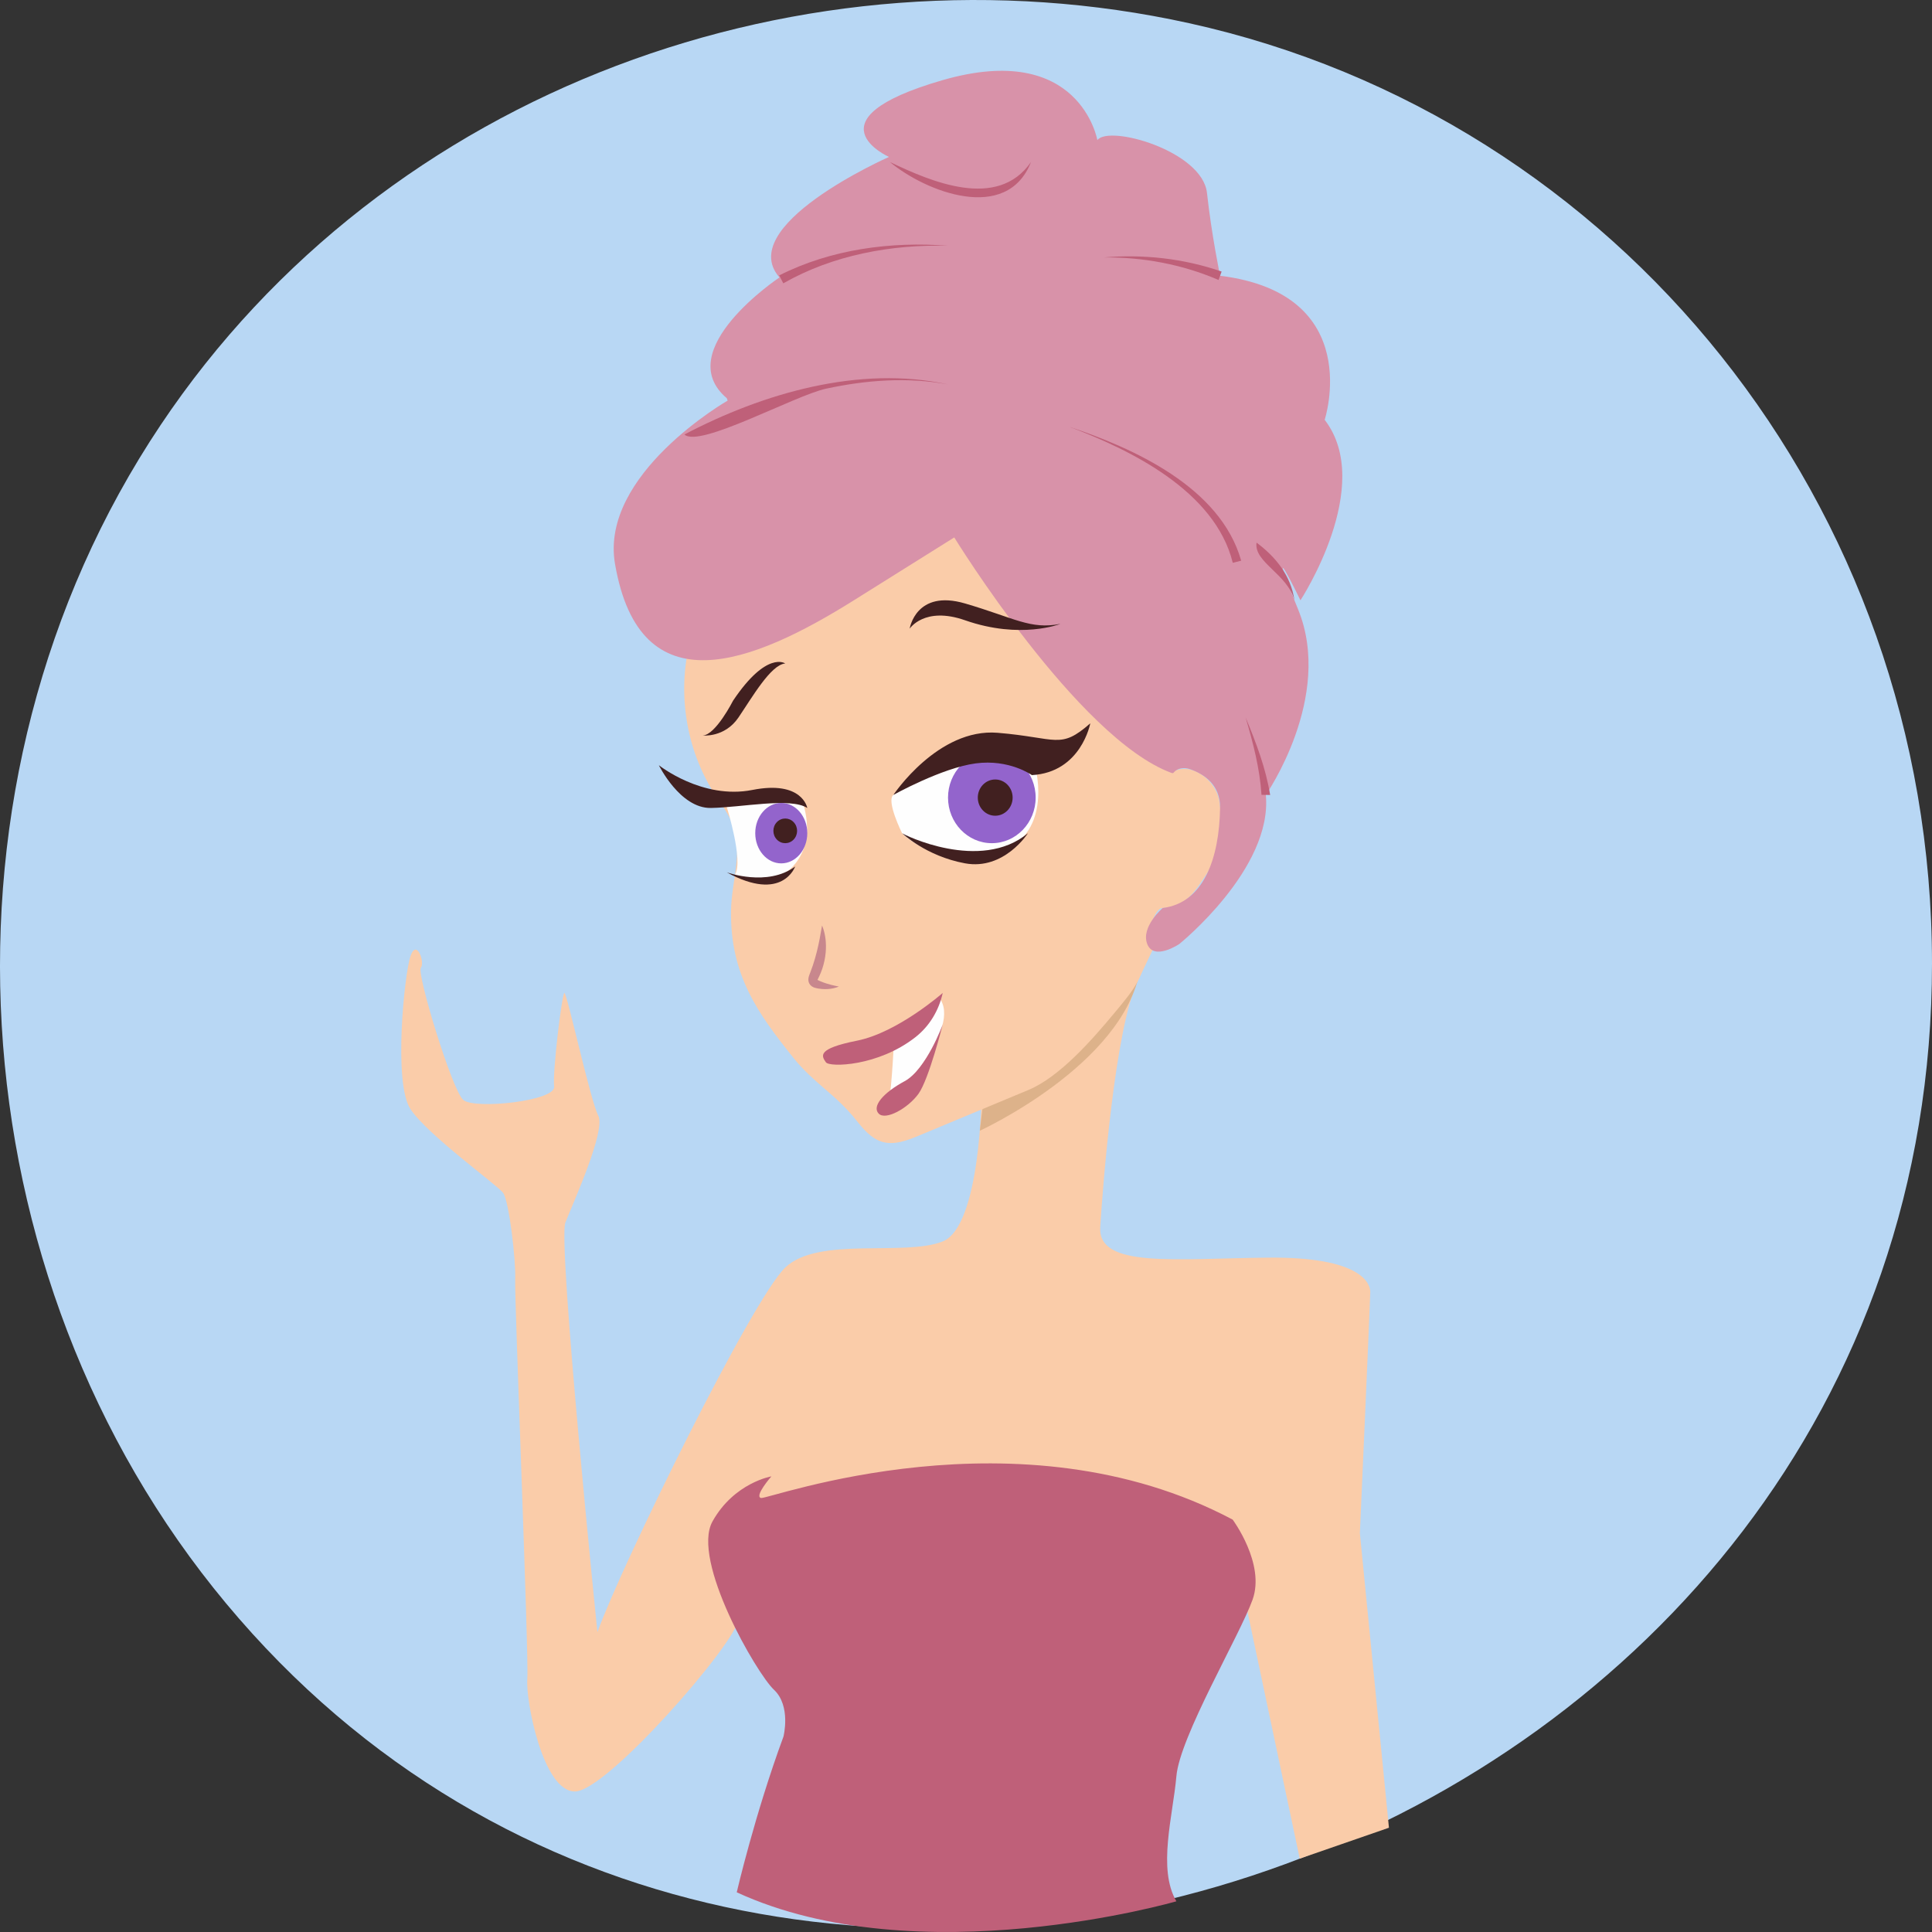 <?xml version="1.0" encoding="iso-8859-1"?>
<!-- Generator: Adobe Illustrator 19.2.1, SVG Export Plug-In . SVG Version: 6.00 Build 0)  -->
<svg version="1.1" xmlns="http://www.w3.org/2000/svg" xmlns:xlink="http://www.w3.org/1999/xlink" x="0px" y="0px"
	 viewBox="0 0 964 964" style="enable-background:new 0 0 964 964;" xml:space="preserve">
<rect x="0" y="0" width="964" height="964" fill="#333333" stroke="none"/>
<g id="Wellness">
	<g>
		<path style="fill:#B8D7F4;" d="M964,480.775c0,442.999-576.682,648.773-851.169,319.297
			C-23.056,636.962-38.979,390.109,80.195,212C192.921,43.527,402.62-30.508,593.317,11.568C807.355,58.795,964,251.329,964,480.775
			z"/>
		<g>
			<path style="fill:#FACCA9;" d="M489.817,545.312c0,0-0.432,66.48-19.432,74.116c-19.001,7.636-62.149-2.695-78.576,13.027
				s-81.202,147.334-93.725,181.922c0,0-19.864-194.499-15.978-204.382c3.886-9.882,20.296-45.979,16.41-53.31
				c-3.886-7.331-15.69-61.683-16.914-61.234s-5.973,39.529-5.11,46.716c0.864,7.187-39.728,11.525-45.342,6.661
				c-5.614-4.864-23.319-63.259-21.16-65.954c2.159-2.695-2.159-14.711-5.182-5.783c-3.023,8.928-8.637,63.28,0,76.306
				c8.637,13.026,43.183,37.732,46.206,41.775c3.023,4.043,6.477,34.138,6.046,43.122s6.909,188.66,6.046,199.441
				c-0.864,10.781,7.773,56.149,23.751,56.149s80.321-74.116,81.616-85.795c1.295-11.679,7.773-46.716,7.773-46.716
				s175.755-47.614,237.075,2.246l8.637,38.181L648.521,927.4l44.513-15.425l-14.507-147.009c0,0,5.182-116.34,5.182-120.383
				c0-4.043-4.318-17.518-50.956-17.069c-46.638,0.449-85.071,5.39-83.775-15.272c1.295-20.663,7.318-98.513,18.546-122.32
				s14.705-30.18,14.705-30.18S506.658,507.58,489.817,545.312z"/>
			<path style="fill:#DDB28A;" d="M490.896,547.558l-2.002,16.634c0,0,71.52-32.733,79.948-80.194
				C574.813,450.37,490.896,547.558,490.896,547.558z"/>
			<path style="fill:#FACCA9;" d="M344.215,320.487c-6.351,25.34-1.845,53.407,12.078,75.225c3.552,5.567,7.735,10.847,9.833,17.162
				c4.358,13.115-1.115,27.367-1.36,41.242c-0.57,32.347,13.488,51.642,30.925,73.462c10.459,13.088,20.918,18.09,31.378,31.179
				c3.612,4.52,7.547,9.267,12.966,10.929c6.126,1.879,12.617-0.629,18.546-3.099c18.188-7.579,36.377-15.157,54.565-22.736
				c15.629-6.512,31.882-25.156,42.897-38.401c10.475-12.596,14.942-17.832,16.39-34.418c0.355-4.067,0.594-8.313,2.547-11.855
				c1.307-2.37,2.567-6.018,5.191-6.126c11.988-0.497,16.543-9.133,22.004-17.188c6.215-9.169,8.176-25.302,6.18-36.328
				c-1.995-11.025-14.858-19.984-23.931-13.918c7.049-45.281-5.402-93.463-33.327-128.966
				c-28.174-35.819-74.961-58.437-118.056-46.931c-13.309,3.553-25.681,10.08-37.929,16.557c-7.683,4.063-15.441,8.177-22.04,13.944
				c-13.418,11.728-20.805,29.098-27.749,45.836c-5.632,13.575-11.094,29.961-3.294,42.321"/>
			<g>
				<path style="fill:#C8878D;" d="M410.18,461.787c0,0,0.065,0.159,0.186,0.457c0.104,0.301,0.3,0.733,0.467,1.301
					c0.162,0.569,0.402,1.277,0.567,2.088c0.193,0.812,0.347,1.738,0.487,2.758c0.123,1.019,0.209,2.131,0.235,3.312
					c0.011,1.179-0.018,2.428-0.146,3.714c-0.058,0.644-0.131,1.297-0.241,1.953c-0.091,0.66-0.208,1.324-0.359,1.987
					c-0.265,1.335-0.656,2.663-1.073,3.982c-0.466,1.302-0.947,2.603-1.549,3.827c-0.245,0.51-0.488,1.015-0.728,1.515
					c-0.067,0.154-0.098,0.259-0.111,0.255c-0.011,0.006-0.015-0.025-0.04-0.054c-0.007-0.02-0.024-0.034-0.034-0.055l-0.011-0.013
					l-0.006-0.006l-0.003-0.003c-0.084-0.182-0.02-0.043-0.038-0.08l0.043,0.108c-0.126-0.193-0.147-0.114-0.124-0.083
					c0.035,0.053,0.147,0.149,0.313,0.25c0.297,0.19,0.962,0.442,1.384,0.633c0.959,0.408,1.92,0.753,2.814,1.043
					c1.795,0.581,3.381,0.96,4.519,1.204c1.159,0.235,1.821,0.369,1.821,0.369s-0.159,0.065-0.458,0.188
					c-0.301,0.108-0.746,0.29-1.327,0.438c-1.159,0.336-2.875,0.668-4.985,0.668c-1.055-0.003-2.194-0.08-3.411-0.287
					c-0.663-0.121-1.117-0.189-1.924-0.434c-0.382-0.122-0.811-0.297-1.267-0.598c-0.467-0.323-0.923-0.695-1.337-1.435l-0.059-0.1
					l-0.091-0.196l-0.051-0.122c-0.071-0.164-0.119-0.33-0.168-0.5c-0.086-0.333-0.13-0.676-0.131-0.983
					c-0.011-0.631,0.099-1.148,0.217-1.6c0.123-0.452,0.261-0.82,0.396-1.171l0.341-0.87c0.445-1.144,0.868-2.317,1.265-3.498
					c0.799-2.361,1.48-4.765,2.051-7.056c0.571-2.291,1.029-4.473,1.389-6.379c0.349-1.937,0.64-3.552,0.844-4.682
					C410.032,462.465,410.18,461.787,410.18,461.787z"/>
			</g>
			<path style="fill:#FEFEFE;" d="M446.202,517.013c0,0-1.295,26.951-2.591,31.443c-1.296,4.492,35.658-32.857,25.818-49.444
				L446.202,517.013z"/>
			<path style="fill:#BF6079;" d="M470.384,495.452c0,0-22.455,19.764-42.751,23.807s-17.697,7.636-15.542,10.781
				c1.763,2.572,26.061,2.139,44.776-12.606C463.735,512.022,468.475,504.191,470.384,495.452L470.384,495.452z"/>
			<path style="fill:#BF6079;" d="M470.384,511.173c0,0-8.205,22.46-19.001,28.299s-16.41,12.577-12.955,16.171
				c3.455,3.594,14.682-2.695,19.864-9.882C463.475,538.574,470.384,511.173,470.384,511.173z"/>
			<path style="fill:#FEFEFE;" d="M445.77,396.63c0,0,16.41-13.925,33.683-19.315c17.273-5.39,37.299,6.289,37.299,6.289
				s9.04,34.138-20.175,42.224c-29.215,8.085-46.488-10.107-46.488-10.107S442.05,399.564,445.77,396.63z"/>
			<path style="fill:#412020;" d="M450.088,415.72c0.648,0.674,39.081,19.764,62.831,0c0,0-11.875,18.641-31.416,15.048
				C461.964,427.175,450.088,415.72,450.088,415.72z"/>
			<path style="fill:#FEFEFE;" d="M389.821,436.853c0,0,20.186-9.678,9.999-38.876c0,0-30.484-3.55-37.177,4.738
				c0,0,8.412,26.799,4.098,33.714C366.741,436.43,382.409,443.309,389.821,436.853z"/>
			<path style="fill:#412020;" d="M402.803,403.143c0,0-2.375-13.925-27.421-8.984c-25.046,4.941-46.638-12.353-46.638-12.353
				s10.58,21.561,25.91,21.337C369.984,402.918,394.382,397.753,402.803,403.143z"/>
			<path style="fill:#412020;" d="M396.757,432.34c0,0-6.262,18.192-34.115,2.92C362.643,435.26,382.939,442.672,396.757,432.34z"/>
			<ellipse style="fill:#9364CC;" cx="494.891" cy="397.977" rx="21.861" ry="22.74"/>
			<ellipse style="fill:#412020;" cx="496.577" cy="397.977" rx="8.693" ry="9.043"/>
			<path style="fill:#412020;" d="M445.77,396.63c0,0,22.239-33.465,52.036-30.994c29.796,2.471,31.092,8.535,46.206-4.716
				c0,0-4.534,24.481-29.149,25.828c0,0-11.228-8.085-28.069-5.839C469.953,383.154,445.77,396.63,445.77,396.63z"/>
			<ellipse style="fill:#9364CC;" cx="389.821" cy="415.72" rx="12.982" ry="15.074"/>
			<path style="fill:#412020;" d="M395.992,410.213c2.31,2.403,2.31,6.299,0,8.702c-2.31,2.403-6.056,2.403-8.366,0
				c-2.31-2.403-2.31-6.299,0-8.702S393.682,407.81,395.992,410.213z"/>
			<path style="fill:#412020;" d="M391.809,331.048c0,0-9.158-6.588-26.035,18.567c0,0-8.737,17.216-15.15,17.369
				c0,0,10.94,1.198,17.849-8.984S384.629,331.647,391.809,331.048z"/>
			<path style="fill:#D892A9;" d="M363.074,199.884c0,0-63.911,36.609-56.21,81.453c12.46,72.558,69.093,49.558,119.185,18.191
				s50.092-31.367,50.092-31.367S537.8,368.389,584.426,385.616c0.598,0.221,0.94,0.172,1.107-0.041
				c1.898-2.409,5.357-2.786,8.198-1.8c6.956,2.414,15.238,7.733,15.046,19.37c-0.411,24.938-8.062,47.333-28.604,49.906
				c0,0-11.057,9.433-7.739,17.981c3.318,8.548,15.985,0,15.985,0s46.638-37.569,43.183-74.402c0,0,33.971-48.812,16.122-92.533
				c-17.849-43.721,1.152-4.568,1.152-4.568s37.425-57.121,12.091-90.061c0,0,20.565-62.887-52.189-71.87
				c0,0-4.237-20.363-6.54-41.326s-48.941-34.138-54.699-26.353c0,0-8.637-49.71-77.154-29.946s-26.807,38.331-26.807,38.331
				s-79.282,34.985-53.757,61.09c2.554,2.612-0.881-0.976-0.881-0.976s-54.582,36.312-26.297,60.269"/>
			<path style="fill:#BF6079;" d="M367.609,944.193c0,0,9.068-39.08,23.319-77.71c0,0,3.886-15.272-4.75-23.358
				c-8.637-8.085-41.456-64.683-30.66-83.999s29.365-22.46,29.365-22.46s-8.637,9.882-5.182,10.781s128.686-45.817,235.348,10.781
				c0,0,16.41,22.01,9.932,39.978c-6.477,17.968-36.274,68.277-38.001,88.041c-1.727,19.764-9.5,46.267,0,62.437
				C586.979,948.685,458.293,985.968,367.609,944.193z"/>
			<path style="fill:#BF6079;" d="M341.512,216.788c39.365-20.65,87.286-34.597,131.517-24.989
				c-20.229-3.745-40.756-2.174-60.785,2.12C396.486,197.297,348.938,223.72,341.512,216.788z"/>
			<path style="fill:#412020;" d="M453.899,313.679c0,0,3.027-19.764,27.605-12.577c24.578,7.187,32.639,13.176,47.609,10.182
				c0,0-19.786,7.942-47.609-1.797C461.227,302.389,453.899,313.679,453.899,313.679z"/>
			<path style="fill:#BF6079;" d="M533.432,212.911c31.738,10.603,75.458,29.951,85.875,66.855c-1.4,0.349-2.8,0.698-4.199,1.047
				C606.233,244.823,563.622,224.253,533.432,212.911z"/>
			<path style="fill:#BF6079;" d="M626.975,270.74c9.663,7.238,17.185,16.549,18.896,28.788
				C642.448,286.417,625.482,280.493,626.975,270.74z"/>
			<path style="fill:#BF6079;" d="M621.525,357.999c5.205,12.545,10.052,25.21,12.235,38.672c-1.439-0.028-2.878-0.056-4.318-0.084
				C628.598,383.403,625.229,370.647,621.525,357.999z"/>
			<path style="fill:#BF6079;" d="M473.029,122.624c-28.057-0.726-57.413,4.574-82.191,18.751c-0.679-1.32-1.357-2.641-2.036-3.961
				C414.632,124.334,444.584,120.399,473.029,122.624z"/>
			<path style="fill:#BF6079;" d="M550.705,128.463c19.721-1.731,40.037,0.518,58.839,7.034c-0.511,1.4-1.023,2.799-1.534,4.199
				C589.994,131.901,570.184,128.233,550.705,128.463z"/>
			<path style="fill:#BF6079;" d="M444.043,80.849c20.514,9.785,53.673,24.165,70.388,0
				C502.332,111.617,461.784,95.635,444.043,80.849z"/>
		</g>
	</g>
</g>
<g id="Layer_1">
</g>
</svg>
